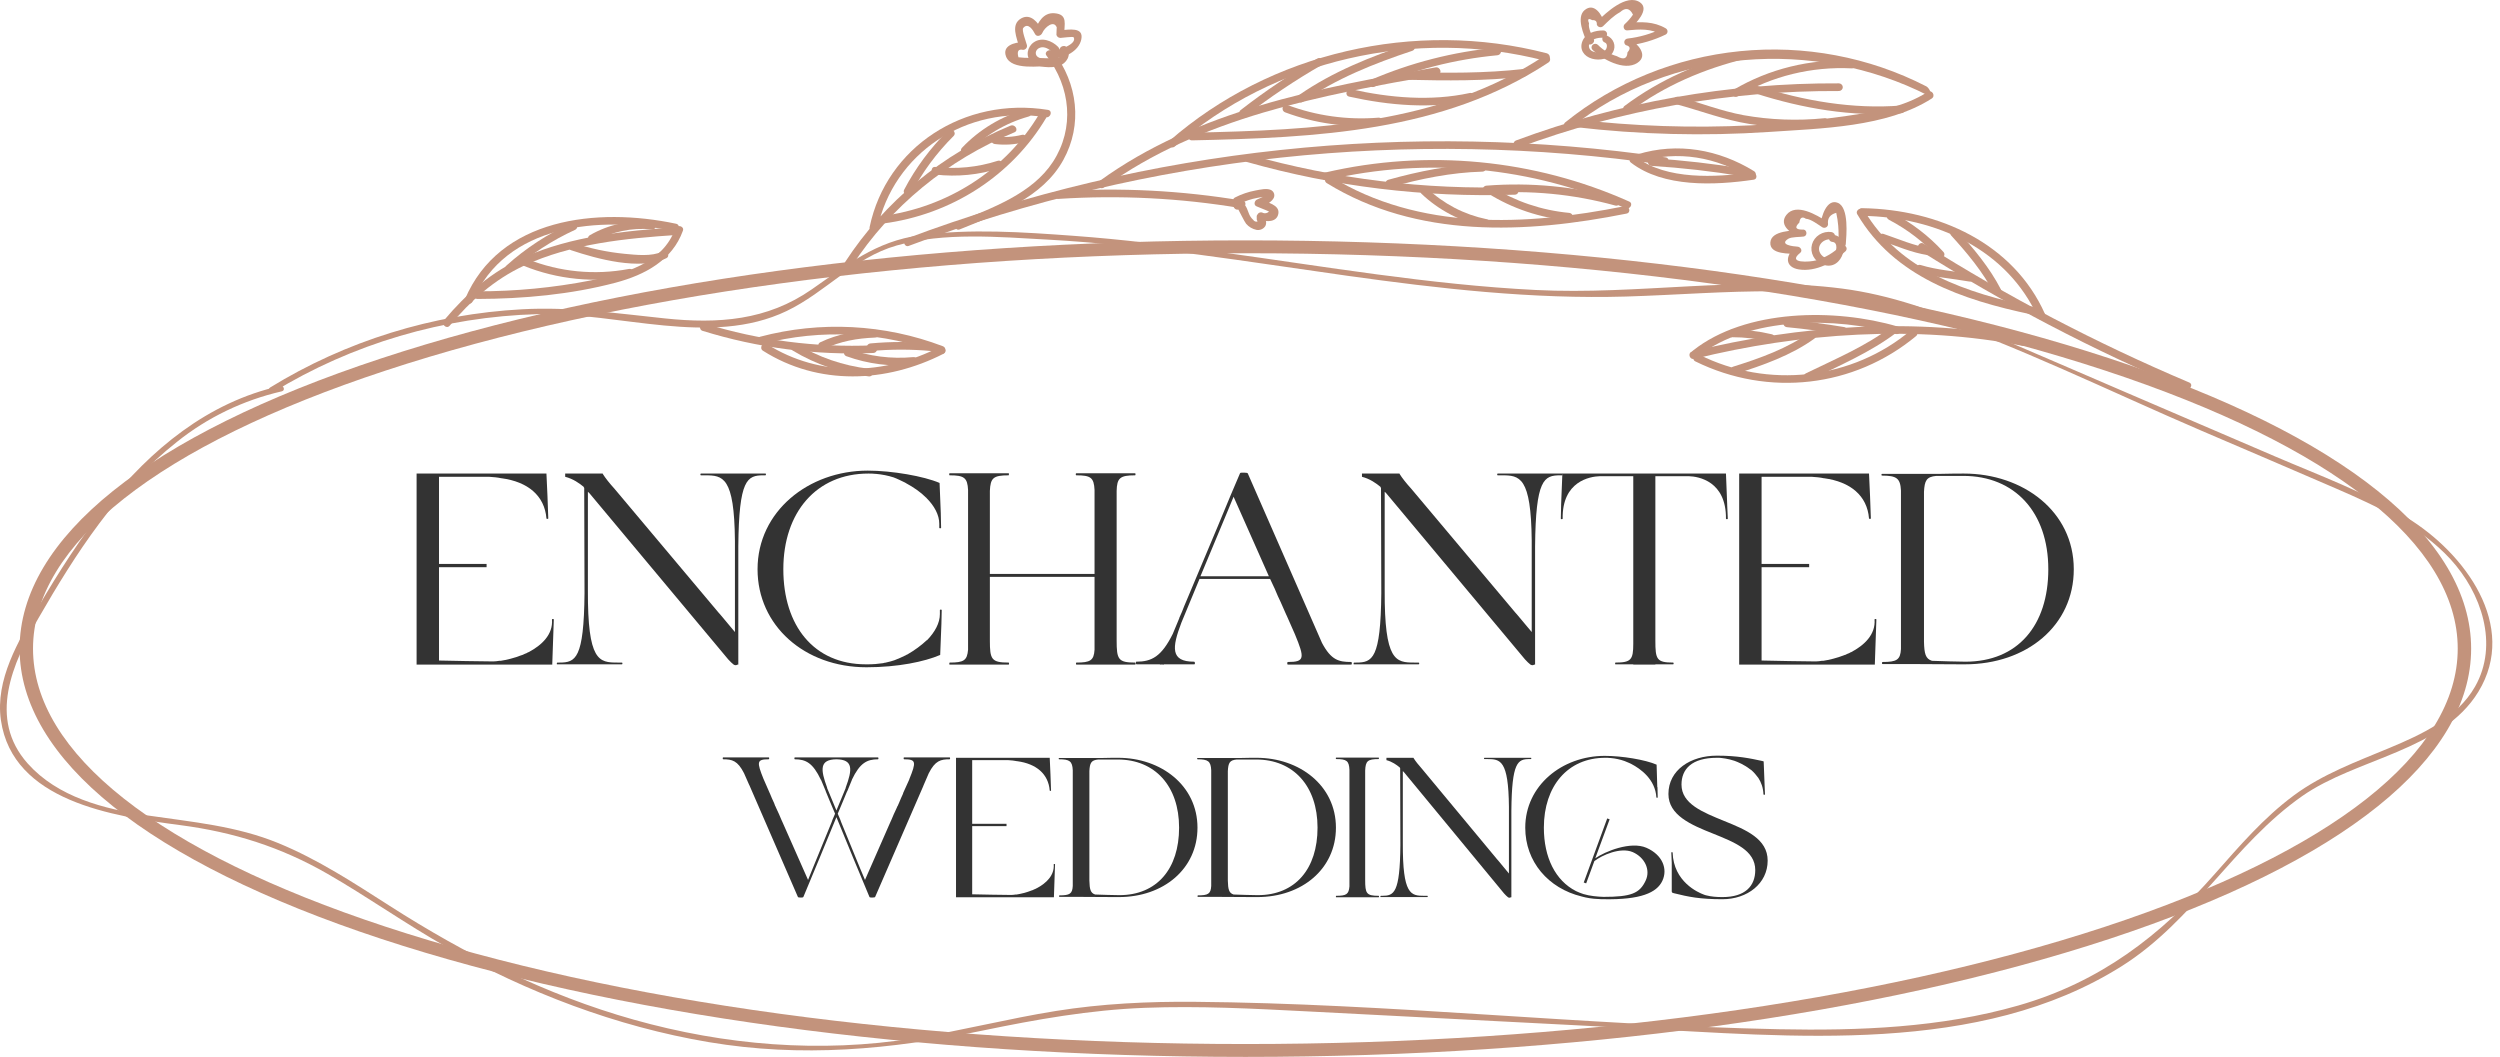 <svg width="246" height="104" viewBox="0 0 246 104" fill="none" xmlns="http://www.w3.org/2000/svg">
<path d="M122.546 104C90.433 104 60.234 99.869 37.509 92.383C14.566 84.822 1.929 74.679 1.929 63.826C1.929 52.973 14.566 42.83 37.509 35.266C60.234 27.776 90.433 23.652 122.546 23.652C154.658 23.652 184.857 27.783 207.58 35.266C230.525 42.83 243.16 52.973 243.16 63.826C243.16 74.679 230.525 84.822 207.58 92.383C184.857 99.876 154.656 104 122.546 104ZM122.546 24.919C90.576 24.919 60.528 29.02 37.939 36.466C15.57 43.839 3.249 53.555 3.249 63.826C3.249 74.097 15.57 83.813 37.939 91.186C60.528 98.632 90.576 102.732 122.546 102.732C154.516 102.732 184.563 98.632 207.152 91.186C229.519 83.813 241.84 74.094 241.84 63.826C241.84 53.557 229.519 43.839 207.152 36.466C184.563 29.02 154.516 24.919 122.546 24.919Z" fill="#C3937C"/>
<path d="M27.573 37.977C20.4 39.589 14.843 44.259 10.449 49.755C7.937 52.899 5.779 56.292 3.756 59.743C1.804 63.074 -0.483 66.887 0.09 70.866C1.24 78.838 11.099 80.321 17.755 81.195C23.009 81.885 27.623 83.348 32.193 85.965C36.186 88.255 39.925 90.925 43.939 93.184C51.897 97.662 60.633 101.011 69.739 102.546C78.885 104.087 87.647 103.285 96.657 101.415C101.963 100.313 107.231 99.376 112.671 99.169C117.971 98.967 123.277 99.245 128.57 99.517C139.201 100.062 149.831 100.611 160.461 101.163C176.333 101.98 194.752 103.9 208.771 95.075C215.856 90.612 219.763 83.078 226.537 78.334C231.879 74.592 240.309 73.91 243.874 68.066C247.833 61.567 242.533 54.418 236.853 50.942C232.794 48.459 228.201 46.772 223.823 44.893L209.215 38.621C204.437 36.569 199.671 34.49 194.872 32.472C190.49 30.635 186.017 29.009 181.254 28.394C171.289 27.105 161.136 29.046 151.116 28.535C140.671 28.009 130.359 26.224 120.02 24.8C115.237 24.148 110.438 23.554 105.616 23.202C100.67 22.841 95.468 22.482 90.535 23.148C86.186 23.735 83.305 26.089 79.874 28.476C75.476 31.538 70.675 31.883 65.423 31.331C60.716 30.837 56.123 30.174 51.381 30.433C42.558 30.906 34.012 33.559 26.572 38.136C26.268 38.321 26.549 38.788 26.855 38.601C34.66 33.824 43.668 31.167 52.921 30.911C60.848 30.714 69.936 34.186 77.408 30.603C81.258 28.759 84.021 25.356 88.234 24.156C92.868 22.834 98.326 23.317 103.093 23.578C112.97 24.122 122.729 25.752 132.506 27.126C141.615 28.402 150.801 29.455 160.026 29.179C169.885 28.881 179.533 27.57 189.068 30.803C198.482 33.996 207.542 38.484 216.653 42.395C221.056 44.287 225.465 46.161 229.861 48.068C233.909 49.824 238.108 51.764 241.106 55.003C244.177 58.328 245.898 63.422 243.548 67.557C241.788 70.651 238.316 72.266 235.091 73.61C231.866 74.953 228.548 76.171 225.717 78.267C222.745 80.465 220.347 83.267 217.937 85.994C212.567 92.081 206.674 96.627 198.6 98.943C190.981 101.128 182.912 101.437 175.012 101.276C155.843 100.88 136.712 98.739 117.538 98.578C112.981 98.538 108.425 98.758 103.924 99.476C99.232 100.224 94.639 101.415 89.941 102.167C80.71 103.643 71.313 102.854 62.354 100.332C53.718 97.901 45.803 93.912 38.347 89.138C34.825 86.885 31.301 84.572 27.394 82.965C23.252 81.263 18.919 80.887 14.516 80.239C10.213 79.604 5.684 78.443 2.726 75.129C-1.21 70.707 1.229 65.27 3.772 60.849C7.407 54.531 11.536 48.111 17.413 43.48C20.407 41.08 23.94 39.377 27.734 38.506C28.085 38.428 27.935 37.908 27.584 37.986L27.573 37.977Z" fill="#C3937C"/>
<path d="M89.427 24.193C113.022 15.323 138.634 12.571 163.688 16.214C164.182 16.286 164.395 15.562 163.897 15.486C138.709 11.808 112.958 14.561 89.23 23.467C88.764 23.643 88.968 24.372 89.439 24.193H89.427Z" fill="#C3937C"/>
<path d="M108.622 18.447C118.134 11.564 130.004 9.368 141.461 7.359C141.96 7.272 141.749 6.546 141.253 6.633C129.723 8.65 117.787 10.874 108.216 17.797C107.818 18.086 108.216 18.741 108.613 18.449L108.622 18.447Z" fill="#C3937C"/>
<path d="M115.608 14.401C125.347 5.896 139.282 2.676 151.997 5.97C152.097 5.996 152.205 5.983 152.295 5.934C152.386 5.885 152.452 5.803 152.48 5.706C152.507 5.61 152.494 5.507 152.442 5.42C152.391 5.334 152.306 5.27 152.205 5.243C139.215 1.876 125.007 5.18 115.063 13.868C114.689 14.194 115.244 14.738 115.617 14.401H115.608Z" fill="#C3937C"/>
<path d="M117.296 13.812C129.465 13.549 141.982 12.999 152.36 6.152C152.772 5.878 152.38 5.224 151.963 5.5C141.699 12.279 129.338 12.796 117.296 13.057C116.791 13.057 116.791 13.823 117.296 13.812Z" fill="#C3937C"/>
<path d="M122.645 11.357C124.98 9.549 127.442 7.898 130.015 6.417C130.45 6.17 130.053 5.517 129.619 5.765C126.99 7.281 124.474 8.97 122.09 10.822C121.696 11.127 122.256 11.657 122.645 11.355V11.357Z" fill="#C3937C"/>
<path d="M128.214 10.005C131.469 7.741 135.179 6.259 138.956 5.004C139.432 4.848 139.226 4.119 138.748 4.278C134.898 5.556 131.125 7.059 127.818 9.357C127.413 9.639 127.802 10.294 128.214 10.009V10.005Z" fill="#C3937C"/>
<path d="M135.249 8.531C139.075 6.875 143.157 5.831 147.334 5.439C147.832 5.391 147.837 4.637 147.334 4.685C143.02 5.091 138.804 6.169 134.853 7.878C134.4 8.076 134.789 8.726 135.249 8.531Z" fill="#C3937C"/>
<path d="M126.464 11.057C129.378 12.143 132.512 12.579 135.627 12.331C136.128 12.292 136.132 11.538 135.627 11.579C132.583 11.824 129.52 11.397 126.674 10.331C126.206 10.15 125.995 10.879 126.464 11.057Z" fill="#C3937C"/>
<path d="M132.764 9.509C136.68 10.379 140.866 10.742 144.818 9.883C145.309 9.776 145.101 9.048 144.607 9.155C140.802 9.983 136.741 9.629 132.975 8.783C132.484 8.672 132.273 9.398 132.764 9.509Z" fill="#C3937C"/>
<path d="M138.492 7.852C142.301 7.942 146.163 7.981 149.95 7.539C150.446 7.481 150.453 6.726 149.95 6.785C146.163 7.22 142.301 7.189 138.492 7.1C137.987 7.087 137.987 7.841 138.492 7.852Z" fill="#C3937C"/>
<path d="M149.397 14.54C159.463 10.796 170.172 8.902 180.966 8.957C181.065 8.95 181.158 8.907 181.225 8.837C181.293 8.767 181.331 8.675 181.331 8.58C181.331 8.484 181.293 8.392 181.225 8.322C181.158 8.252 181.065 8.21 180.966 8.202C170.103 8.146 159.325 10.049 149.193 13.814C148.727 13.988 148.931 14.716 149.402 14.54H149.397Z" fill="#C3937C"/>
<path d="M154.584 12.57C164.322 4.756 178.536 3.691 189.747 9.407C190.2 9.624 189.973 8.711 189.521 8.483C183.911 5.604 177.533 4.404 171.206 5.037C164.88 5.67 158.896 8.108 154.026 12.035C153.637 12.348 154.196 12.879 154.581 12.57H154.584Z" fill="#C3937C"/>
<path d="M154.987 12.503C161.305 13.246 167.683 13.408 174.034 12.986C179.17 12.636 185.668 12.527 190.078 9.698C190.497 9.431 190.105 8.779 189.681 9.046C187.287 10.581 184.472 11.003 181.689 11.411C178.577 11.865 175.449 12.172 172.303 12.333C166.524 12.62 160.73 12.423 154.987 11.746C154.486 11.688 154.488 12.442 154.987 12.501V12.503Z" fill="#C3937C"/>
<path d="M160.415 10.953C163.781 8.435 167.681 6.767 171.805 5.765C172.294 5.646 172.086 4.917 171.597 5.037C167.334 6.076 163.335 7.82 159.861 10.42C159.462 10.718 160.021 11.248 160.415 10.953Z" fill="#C3937C"/>
<path d="M171.003 9.47C174.361 7.487 178.267 6.531 182.203 6.728C182.708 6.752 182.706 5.998 182.203 5.976C178.127 5.78 174.085 6.772 170.607 8.82C170.174 9.072 170.569 9.724 171.003 9.472V9.47Z" fill="#C3937C"/>
<path d="M164.938 10.253C167.357 10.905 169.66 11.803 172.156 12.198C174.59 12.569 177.064 12.633 179.515 12.388C180.013 12.342 180.017 11.588 179.515 11.633C176.865 11.901 174.189 11.8 171.57 11.335C169.361 10.927 167.3 10.109 165.147 9.524C165.048 9.504 164.946 9.521 164.86 9.571C164.774 9.621 164.711 9.701 164.685 9.794C164.658 9.887 164.669 9.986 164.717 10.072C164.764 10.157 164.843 10.222 164.938 10.253Z" fill="#C3937C"/>
<path d="M172.765 9.2C177.347 10.668 182.253 11.522 187.09 11.137C187.591 11.096 187.595 10.342 187.09 10.383C182.314 10.764 177.499 9.922 172.974 8.474C172.494 8.32 172.294 9.048 172.765 9.2Z" fill="#C3937C"/>
<path d="M102.978 5.476C105.347 8.568 105.77 12.605 103.609 15.929C101.571 19.054 97.615 20.476 94.233 21.845C93.78 22.03 93.975 22.761 94.442 22.571C98.258 21.028 102.595 19.449 104.633 15.738C106.545 12.27 106.049 8.215 103.657 5.096C103.36 4.711 102.679 5.085 102.978 5.476Z" fill="#C3937C"/>
<path d="M103.444 5.741C102.747 5.728 102.045 5.724 101.347 5.698C100.969 5.7 100.59 5.68 100.215 5.637C100.053 5.043 100.204 4.799 100.668 4.906C100.728 4.906 100.787 4.892 100.84 4.866C100.894 4.84 100.941 4.803 100.977 4.757C101.014 4.711 101.039 4.658 101.051 4.601C101.063 4.544 101.061 4.486 101.046 4.43C100.973 4.135 100.516 2.967 100.683 2.758C101.166 2.16 101.669 2.993 101.841 3.337C102.013 3.68 102.445 3.517 102.559 3.247C102.785 2.7 103.716 1.908 103.995 2.73C103.961 2.634 103.963 3.6 103.947 3.356C103.949 3.456 103.991 3.551 104.064 3.621C104.138 3.691 104.237 3.731 104.341 3.732C104.472 3.732 105.593 3.574 105.646 3.665C106.046 4.387 103.961 5.004 103.594 5.019C103.091 5.041 103.086 5.796 103.594 5.774C104.726 5.726 106.16 5.061 106.402 3.865C106.653 2.619 105.181 2.924 104.341 2.978L104.733 3.356C104.683 2.469 105.156 1.399 103.743 1.302C102.649 1.221 102.142 2.221 101.8 3.041L102.518 2.95C102.162 2.239 101.431 1.286 100.495 1.804C99.404 2.408 100.076 3.761 100.289 4.63L100.668 4.152C99.827 4.152 98.582 4.495 98.998 5.569C99.535 6.959 102.371 6.474 103.451 6.496C103.958 6.507 103.958 5.752 103.451 5.741H103.444Z" fill="#C3937C"/>
<path d="M104.124 4.617C103.523 4.006 102.511 3.619 101.725 4.163C101.091 4.598 100.878 5.543 101.478 6.096C102.078 6.648 103.442 6.722 104.196 6.489C104.95 6.257 105.453 5.402 105.002 4.702C104.737 4.289 104.058 4.667 104.323 5.082C104.905 5.985 102.708 5.846 102.285 5.693C101.761 5.502 101.818 4.876 102.332 4.693C102.785 4.53 103.27 4.852 103.564 5.15C103.913 5.504 104.47 4.969 104.119 4.617H104.124Z" fill="#C3937C"/>
<path d="M122.713 15.944C131.258 18.361 140.15 19.446 149.053 19.158C149.556 19.143 149.558 18.388 149.053 18.404C140.221 18.693 131.398 17.619 122.922 15.223C122.435 15.086 122.226 15.812 122.711 15.949L122.713 15.944Z" fill="#C3937C"/>
<path d="M130.622 17.701C140.433 15.418 150.76 16.399 159.915 20.484C160.368 20.686 160.769 20.036 160.311 19.832C150.971 15.655 140.43 14.646 130.416 16.973C129.924 17.088 130.133 17.814 130.624 17.701H130.622Z" fill="#C3937C"/>
<path d="M130.561 18.023C139.423 23.482 150.131 23.004 160.046 21.019C160.54 20.921 160.332 20.195 159.838 20.293C150.124 22.237 139.643 22.724 130.957 17.373C130.531 17.11 130.137 17.762 130.561 18.025V18.023Z" fill="#C3937C"/>
<path d="M136.827 18.412C139.754 17.597 142.804 16.969 145.859 16.89C146.362 16.877 146.365 16.125 145.859 16.138C142.736 16.218 139.609 16.855 136.619 17.686C136.134 17.821 136.34 18.556 136.827 18.414V18.412Z" fill="#C3937C"/>
<path d="M146.274 19.021C150.534 18.686 154.823 19.093 158.932 20.223C159.419 20.356 159.627 19.63 159.143 19.497C154.965 18.346 150.606 17.93 146.274 18.267C145.773 18.306 145.769 19.06 146.274 19.021Z" fill="#C3937C"/>
<path d="M139.842 19.038C141.555 20.677 143.722 21.809 146.086 22.3C146.58 22.402 146.79 21.676 146.294 21.571C144.065 21.112 142.02 20.046 140.406 18.499C140.332 18.428 140.232 18.389 140.128 18.389C140.024 18.389 139.924 18.428 139.851 18.499C139.777 18.57 139.736 18.666 139.736 18.765C139.736 18.865 139.777 18.961 139.851 19.032L139.842 19.038Z" fill="#C3937C"/>
<path d="M146.426 19.034C148.822 20.527 151.558 21.443 154.402 21.702C154.903 21.75 154.901 20.995 154.402 20.947C151.695 20.693 149.093 19.812 146.818 18.382C146.392 18.119 145.998 18.771 146.421 19.034H146.426Z" fill="#C3937C"/>
<path d="M83.844 26.152C87.653 20.316 93.227 15.735 99.82 13.02C100.273 12.829 99.884 12.179 99.424 12.368C92.713 15.147 87.042 19.822 83.167 25.772C82.898 26.185 83.577 26.563 83.847 26.152H83.844Z" fill="#C3937C"/>
<path d="M86.329 22.523C87.894 15.094 95.08 10.281 102.903 11.537C103.397 11.618 103.609 10.885 103.111 10.811C94.89 9.489 87.228 14.457 85.573 22.334C85.473 22.808 86.229 23.011 86.329 22.534V22.523Z" fill="#C3937C"/>
<path d="M86.911 21.993C90.233 21.558 93.406 20.394 96.185 18.593C98.964 16.792 101.274 14.402 102.937 11.607C103.188 11.185 102.509 10.805 102.257 11.225C100.646 13.935 98.404 16.251 95.707 17.993C93.01 19.735 89.93 20.855 86.707 21.267C86.209 21.332 86.42 22.058 86.916 21.993H86.911Z" fill="#C3937C"/>
<path d="M89.663 19.036C90.747 16.961 92.153 15.055 93.832 13.383C94.183 13.036 93.629 12.501 93.278 12.851C91.544 14.566 90.093 16.524 88.974 18.658C88.748 19.093 89.427 19.473 89.654 19.038L89.663 19.036Z" fill="#C3937C"/>
<path d="M95.225 15.073C96.836 13.362 98.909 12.114 101.216 11.468C101.698 11.331 101.492 10.598 101.005 10.74C98.566 11.421 96.372 12.736 94.663 14.54C94.324 14.897 94.89 15.431 95.221 15.073H95.225Z" fill="#C3937C"/>
<path d="M92.048 17.18C94.178 17.425 96.339 17.212 98.373 16.555C98.849 16.403 98.645 15.675 98.163 15.827C96.196 16.461 94.107 16.665 92.048 16.425C91.547 16.369 91.552 17.123 92.048 17.18Z" fill="#C3937C"/>
<path d="M97.902 14.175C98.857 14.292 99.827 14.232 100.758 13.999C101.247 13.877 101.039 13.151 100.547 13.27C99.684 13.484 98.786 13.535 97.902 13.42C97.402 13.36 97.406 14.114 97.902 14.175Z" fill="#C3937C"/>
<path d="M161.333 15.918C165.099 14.758 168.895 15.458 172.19 17.488C172.618 17.751 173.012 17.099 172.587 16.836C169.133 14.71 165.07 13.977 161.124 15.19C160.644 15.338 160.85 16.06 161.333 15.918Z" fill="#C3937C"/>
<path d="M160.486 16.005C163.677 18.467 168.734 18.247 172.55 17.684C173.049 17.61 172.836 16.884 172.342 16.958C168.861 17.471 163.946 17.714 161.041 15.473C160.651 15.173 160.092 15.703 160.486 16.005Z" fill="#C3937C"/>
<path d="M162.524 16.325C165.501 16.512 168.465 16.851 171.404 17.338C171.898 17.419 172.111 16.686 171.613 16.61C168.604 16.111 165.57 15.764 162.524 15.571C162.019 15.54 162.021 16.295 162.524 16.325Z" fill="#C3937C"/>
<path d="M104.171 19.571C110.151 19.184 116.158 19.487 122.063 20.476C122.557 20.558 122.77 19.823 122.272 19.747C116.302 18.743 110.228 18.431 104.18 18.819C103.677 18.849 103.675 19.604 104.18 19.571H104.171Z" fill="#C3937C"/>
<path d="M121.936 20.073C122.505 19.784 123.116 19.579 123.748 19.465C123.846 19.449 124.634 19.28 124.718 19.378C124.523 19.149 123.941 19.556 123.737 19.614C123.447 19.701 123.313 20.167 123.642 20.304L124.507 20.658L124.869 20.808C124.787 20.9 124.673 20.96 124.549 20.978C124.424 20.997 124.297 20.972 124.19 20.908C124.123 20.89 124.052 20.889 123.985 20.907C123.918 20.924 123.858 20.958 123.809 21.006C123.583 21.258 123.683 21.323 123.664 21.615L123.744 21.797C123.664 21.821 123.578 21.818 123.501 21.788C123.423 21.758 123.359 21.704 123.318 21.634C123.117 21.456 122.967 21.231 122.881 20.982C122.654 20.371 122.464 19.754 121.646 19.895C121.15 19.986 121.359 20.715 121.855 20.623C121.866 20.623 122.489 21.882 122.62 22.021C122.884 22.328 123.248 22.541 123.653 22.624C123.818 22.65 123.988 22.628 124.14 22.561C124.292 22.494 124.42 22.385 124.507 22.247C124.579 22.107 124.604 21.948 124.579 21.793C124.56 21.712 124.532 21.633 124.496 21.558C124.45 21.371 124.407 21.363 124.364 21.534L123.981 21.63C124.645 21.847 125.653 21.882 125.793 21.012C125.934 20.143 124.647 19.901 124.045 19.651C124.015 19.882 123.984 20.11 123.952 20.341C124.416 20.204 125.023 19.98 125.288 19.556C125.338 19.485 125.371 19.405 125.386 19.32C125.401 19.236 125.396 19.15 125.373 19.067C125.35 18.985 125.308 18.908 125.252 18.842C125.195 18.777 125.124 18.723 125.044 18.686C124.618 18.503 123.991 18.664 123.547 18.743C122.845 18.873 122.168 19.104 121.538 19.425C121.085 19.643 121.486 20.295 121.934 20.078L121.936 20.073Z" fill="#C3937C"/>
<path d="M44.249 32.048C46.287 29.611 48.613 27.515 51.573 26.137C56.209 23.982 61.561 23.45 66.627 23.119C67.13 23.087 67.135 22.332 66.627 22.365C61.547 22.695 56.255 23.235 51.575 25.306C48.382 26.715 45.88 28.909 43.694 31.516C43.379 31.89 43.932 32.427 44.249 32.048Z" fill="#C3937C"/>
<path d="M46.509 29.646C49.716 22.05 59.015 21.193 66.308 22.741C66.802 22.845 67.013 22.119 66.519 22.015C58.744 20.365 49.132 21.441 45.753 29.444C45.562 29.894 46.323 30.096 46.509 29.646Z" fill="#C3937C"/>
<path d="M46.967 29.418C51.496 29.405 56.157 28.983 60.556 27.822C63.486 27.044 66.163 25.589 67.198 22.702C67.364 22.243 66.605 22.05 66.442 22.502C65.207 25.939 61.459 26.93 58.114 27.598C54.448 28.313 50.716 28.671 46.976 28.666C46.872 28.666 46.772 28.705 46.699 28.776C46.625 28.846 46.584 28.942 46.584 29.042C46.584 29.141 46.625 29.237 46.699 29.308C46.772 29.378 46.872 29.418 46.976 29.418H46.967Z" fill="#C3937C"/>
<path d="M50.414 26.641C52.247 25.007 54.329 23.649 56.587 22.615C57.04 22.397 56.646 21.756 56.191 21.963C53.869 23.029 51.731 24.43 49.85 26.117C49.48 26.45 50.035 26.987 50.404 26.65L50.414 26.641Z" fill="#C3937C"/>
<path d="M58.449 23.789C60.164 22.801 62.166 22.374 64.154 22.571C64.657 22.617 64.653 21.863 64.154 21.817C62.026 21.618 59.887 22.081 58.053 23.137C57.618 23.384 58.012 24.037 58.449 23.789Z" fill="#C3937C"/>
<path d="M51.512 26.148C54.845 27.504 58.526 27.869 62.077 27.194C62.573 27.098 62.365 26.372 61.869 26.468C58.521 27.1 55.052 26.762 51.904 25.498C51.451 25.306 51.043 25.956 51.508 26.15L51.512 26.148Z" fill="#C3937C"/>
<path d="M56.216 24.628C58.73 25.465 62.974 26.652 65.558 25.411C66.011 25.193 65.613 24.541 65.162 24.759C64.114 25.263 62.578 25.08 61.459 24.976C59.744 24.808 58.055 24.448 56.427 23.904C55.947 23.745 55.747 24.474 56.216 24.63V24.628Z" fill="#C3937C"/>
<path d="M69.146 32.559C74.559 34.237 80.241 34.973 85.924 34.734C86.429 34.714 86.431 33.96 85.924 33.981C80.312 34.218 74.701 33.492 69.354 31.838C68.872 31.688 68.675 32.416 69.146 32.564V32.559Z" fill="#C3937C"/>
<path d="M74.996 33.853C80.8 32.321 86.966 32.65 92.557 34.79C93.028 34.968 93.237 34.24 92.766 34.064C87.038 31.885 80.726 31.559 74.787 33.136C74.687 33.162 74.602 33.226 74.551 33.313C74.499 33.4 74.486 33.502 74.513 33.599C74.541 33.695 74.608 33.777 74.698 33.826C74.788 33.876 74.896 33.888 74.996 33.862V33.853Z" fill="#C3937C"/>
<path d="M75.08 34.516C80.536 37.973 87.212 37.682 92.838 34.812C93.291 34.584 92.888 33.942 92.442 34.16C87.056 36.908 80.699 37.173 75.476 33.866C75.053 33.599 74.661 34.251 75.08 34.518V34.516Z" fill="#C3937C"/>
<path d="M81.115 34.325C82.701 33.577 84.332 33.288 86.098 33.218C86.601 33.199 86.603 32.444 86.098 32.464C84.202 32.538 82.436 32.868 80.724 33.675C80.271 33.892 80.667 34.544 81.12 34.327L81.115 34.325Z" fill="#C3937C"/>
<path d="M85.659 34.547C87.665 34.358 89.686 34.358 91.692 34.547C92.195 34.592 92.19 33.838 91.692 33.792C89.686 33.606 87.665 33.606 85.659 33.792C85.16 33.838 85.156 34.592 85.659 34.547Z" fill="#C3937C"/>
<path d="M77.988 34.486C80.256 35.862 82.817 36.733 85.482 37.036C85.98 37.099 85.976 36.345 85.482 36.282C82.956 35.984 80.532 35.147 78.386 33.834C77.958 33.573 77.564 34.225 77.988 34.486Z" fill="#C3937C"/>
<path d="M83.312 35.06C85.398 35.814 87.637 36.099 89.855 35.892C90.356 35.849 90.36 35.094 89.855 35.14C87.705 35.34 85.536 35.064 83.514 34.334C83.038 34.164 82.834 34.892 83.303 35.06H83.312Z" fill="#C3937C"/>
<path d="M199.268 33.309C188.649 31.19 176.989 31.985 166.519 34.586C166.03 34.708 166.238 35.434 166.728 35.312C177.048 32.749 188.585 31.946 199.06 34.038C199.551 34.136 199.762 33.41 199.268 33.309Z" fill="#C3937C"/>
<path d="M186.735 32.131C180.57 30.316 171.787 30.392 166.598 34.488C166.207 34.794 166.766 35.325 167.153 35.021C172.077 31.146 180.692 31.14 186.526 32.857C187.011 33.001 187.217 32.272 186.735 32.131Z" fill="#C3937C"/>
<path d="M187.985 32.538C185.174 34.891 181.689 36.376 177.986 36.8C174.282 37.223 170.532 36.565 167.223 34.912C166.77 34.694 166.376 35.347 166.827 35.564C174.025 39.097 182.42 38.138 188.54 33.073C188.923 32.755 188.365 32.225 187.985 32.54V32.538Z" fill="#C3937C"/>
<path d="M170.757 36.801C173.431 35.964 176.267 34.96 178.532 33.323C178.93 33.033 178.532 32.379 178.135 32.67C175.916 34.279 173.166 35.26 170.548 36.077C170.07 36.227 170.274 36.947 170.757 36.806V36.801Z" fill="#C3937C"/>
<path d="M178.104 37.38C180.987 35.979 184.108 34.64 186.649 32.699C187.043 32.396 186.483 31.866 186.092 32.164C183.614 34.06 180.52 35.362 177.712 36.73C177.259 36.947 177.657 37.599 178.108 37.382L178.104 37.38Z" fill="#C3937C"/>
<path d="M170.428 33.181C171.673 33.181 172.914 33.327 174.122 33.616C174.616 33.723 174.826 32.996 174.333 32.89C173.055 32.585 171.744 32.432 170.428 32.433C169.923 32.449 169.921 33.203 170.428 33.188V33.181Z" fill="#C3937C"/>
<path d="M175.846 32.196C177.648 32.37 179.442 32.606 181.227 32.905C181.721 32.988 181.933 32.253 181.435 32.179C179.581 31.869 177.718 31.623 175.846 31.442C175.343 31.394 175.347 32.146 175.846 32.196Z" fill="#C3937C"/>
<path d="M188.898 24.633C197.195 29.872 205.933 34.44 215.02 38.288C215.473 38.484 215.878 37.834 215.416 37.636C206.329 33.788 197.592 29.22 189.294 23.98C188.871 23.713 188.476 24.365 188.898 24.633Z" fill="#C3937C"/>
<path d="M200.093 30.211C193.504 28.826 186.957 26.676 183.439 20.712C183.19 20.288 182.511 20.669 182.76 21.093C186.384 27.231 193.079 29.509 199.882 30.938C200.376 31.042 200.584 30.316 200.09 30.211H200.093Z" fill="#C3937C"/>
<path d="M183.254 21.239C190.546 21.354 197.554 24.585 200.537 31.255C200.736 31.69 201.411 31.316 201.216 30.875C198.129 23.971 190.798 20.604 183.256 20.484C182.749 20.484 182.749 21.23 183.256 21.239H183.254Z" fill="#C3937C"/>
<path d="M185.863 21.623C187.683 22.571 189.313 23.823 190.676 25.32C191.009 25.687 191.563 25.152 191.23 24.787C189.823 23.239 188.139 21.944 186.259 20.962C185.806 20.73 185.419 21.382 185.863 21.615V21.623Z" fill="#C3937C"/>
<path d="M191.998 23.178C193.584 24.917 195.126 26.763 196.204 28.848C196.43 29.283 197.11 28.902 196.883 28.468C195.778 26.328 194.193 24.43 192.555 22.643C192.22 22.28 191.668 22.815 192.001 23.178H191.998Z" fill="#C3937C"/>
<path d="M185.149 23.702C186.671 24.215 188.094 24.861 189.704 25.106C190.168 25.178 190.37 24.495 189.901 24.424C188.293 24.178 186.868 23.532 185.347 23.019C184.894 22.867 184.703 23.552 185.149 23.702Z" fill="#C3937C"/>
<path d="M188.794 26.809C190.415 27.305 192.096 27.404 193.758 27.7C194.252 27.789 194.465 27.063 193.966 26.974C192.306 26.676 190.623 26.578 189.004 26.081C188.522 25.933 188.325 26.661 188.794 26.809Z" fill="#C3937C"/>
<path d="M181.625 24.045C181.684 23.193 181.961 20.439 180.853 19.965C179.746 19.491 179.193 21.38 179.152 22.069L179.707 21.763C178.801 21.18 176.736 19.917 175.778 21.149C174.962 22.193 176.36 23.128 177.295 23.28V22.595C176.466 22.715 174.285 22.645 174.201 23.861C174.118 25.076 176.142 24.948 176.878 24.98C176.792 24.78 176.706 24.578 176.618 24.376C175.676 25.126 175.61 26.285 177.003 26.511C178.677 26.78 180.488 25.793 181.619 24.704C181.68 24.637 181.713 24.549 181.71 24.459C181.706 24.369 181.668 24.284 181.602 24.22C181.536 24.157 181.447 24.12 181.353 24.117C181.259 24.114 181.168 24.145 181.098 24.204C180.435 24.868 179.606 25.357 178.69 25.624C178.101 25.789 175.794 25.95 177.141 24.878C177.406 24.661 177.171 24.289 176.878 24.271C176.425 24.248 175.03 24.076 175.972 23.493C176.294 23.297 177.105 23.334 177.481 23.276C177.857 23.217 177.83 22.647 177.481 22.591C176.693 22.619 176.55 22.389 177.053 21.904C177.121 21.41 177.338 21.284 177.7 21.528C178.194 21.547 178.93 22.121 179.322 22.369C179.378 22.4 179.442 22.416 179.506 22.415C179.571 22.415 179.634 22.399 179.69 22.369C179.747 22.338 179.793 22.294 179.827 22.241C179.86 22.187 179.878 22.127 179.879 22.065C179.802 21.485 180.071 21.11 180.686 20.941C180.78 21.359 180.845 21.782 180.88 22.208C180.929 22.818 180.929 23.431 180.88 24.041C180.849 24.495 181.587 24.493 181.619 24.041L181.625 24.045Z" fill="#C3937C"/>
<path d="M180.221 22.832C179.801 22.774 179.372 22.866 179.018 23.091C178.664 23.316 178.408 23.658 178.299 24.053C178.191 24.447 178.238 24.866 178.431 25.23C178.623 25.593 178.949 25.876 179.345 26.024C181.383 26.831 182.318 23.271 180.31 23.095C179.836 23.054 179.838 23.763 180.31 23.804C180.91 23.856 180.692 24.785 180.491 25.109C180.174 25.6 179.558 25.483 179.22 25.076C178.602 24.328 179.329 23.448 180.221 23.554C180.692 23.608 180.688 22.902 180.221 22.845V22.832Z" fill="#C3937C"/>
<path d="M156.812 3.856C156.62 3.439 156.262 2.756 156.359 2.287C156.187 1.873 156.291 1.771 156.674 1.984C156.999 1.96 157.15 2.105 157.127 2.419C157.145 2.478 157.178 2.532 157.224 2.575C157.27 2.618 157.327 2.649 157.389 2.665C157.451 2.681 157.516 2.681 157.578 2.665C157.64 2.649 157.697 2.619 157.743 2.576C158.253 2.076 158.773 1.547 159.412 1.199C159.948 0.714 160.372 0.794 160.685 1.441C160.453 1.787 160.176 2.104 159.863 2.384C159.657 2.587 159.79 3.021 160.123 2.989C161.319 2.874 162.452 2.789 163.534 3.424V2.813C162.482 3.326 161.345 3.657 160.173 3.791C160.096 3.797 160.023 3.825 159.963 3.872C159.904 3.919 159.861 3.983 159.84 4.054C159.82 4.126 159.823 4.201 159.85 4.271C159.876 4.341 159.924 4.401 159.987 4.443C160.419 4.548 160.471 4.785 160.144 5.154C160.11 5.785 159.763 5.911 159.1 5.53C158.386 5.32 157.742 4.934 157.231 4.411C157.162 4.345 157.068 4.309 156.971 4.309C156.874 4.31 156.781 4.347 156.712 4.413C156.643 4.478 156.604 4.568 156.604 4.661C156.603 4.754 156.64 4.844 156.708 4.911C157.614 5.78 159.797 7.05 161.118 6.189C162.25 5.443 161.118 4.267 160.359 3.832L160.173 4.485C161.474 4.333 162.737 3.965 163.906 3.397C163.96 3.366 164.006 3.321 164.037 3.267C164.069 3.214 164.085 3.154 164.085 3.092C164.085 3.031 164.069 2.97 164.037 2.917C164.006 2.863 163.96 2.818 163.906 2.787C162.721 2.097 161.469 2.134 160.123 2.26L160.384 2.867C160.918 2.345 162.384 0.934 161.385 0.238C160.062 -0.681 157.988 1.304 157.22 2.054L157.838 2.21C157.655 1.484 156.871 0.195 155.918 1.002C155.084 1.706 155.841 3.454 156.185 4.198C156.377 4.615 157.014 4.254 156.823 3.841L156.812 3.856Z" fill="#C3937C"/>
<path d="M157.763 2.995C156.946 2.995 156.033 3.252 155.711 4.05C155.39 4.848 155.845 5.548 156.658 5.776C157.387 5.983 158.35 5.824 158.721 5.124C158.8 4.98 158.847 4.822 158.859 4.66C158.871 4.498 158.848 4.335 158.79 4.183C158.733 4.03 158.643 3.89 158.526 3.772C158.41 3.655 158.268 3.562 158.112 3.5C157.659 3.328 157.478 4.015 157.915 4.182C158.219 4.3 158.142 4.75 157.967 4.93C157.675 5.228 157.093 5.209 156.728 5.061C156.638 5.027 156.558 4.972 156.494 4.902C156.431 4.831 156.386 4.747 156.364 4.657C156.341 4.566 156.342 4.472 156.366 4.382C156.39 4.291 156.437 4.208 156.502 4.139C156.783 3.767 157.331 3.704 157.77 3.704C157.868 3.704 157.962 3.667 158.031 3.6C158.1 3.534 158.139 3.444 158.139 3.35C158.139 3.256 158.1 3.166 158.031 3.099C157.962 3.033 157.868 2.995 157.77 2.995H157.763Z" fill="#C3937C"/>
<path d="M54.495 60.952C54.495 60.894 54.314 60.894 54.314 60.952C54.435 62.424 53.317 63.493 51.988 64.186C51.988 64.186 51.988 64.186 51.958 64.186C51.867 64.244 51.777 64.302 51.656 64.331C51.595 64.359 51.535 64.388 51.474 64.417C51.444 64.446 51.414 64.446 51.384 64.446C50.599 64.764 49.813 64.937 49.27 65.024C49.209 65.024 49.179 65.024 49.118 65.024C48.937 65.053 48.756 65.082 48.575 65.082C48.424 65.082 48.333 65.082 48.333 65.082C47.518 65.082 44.316 65.024 43.198 64.995V55.811H47.88V55.493H43.198V53.616C43.198 51.999 43.198 50.757 43.198 49.833V46.916H47.88C47.971 46.916 48.031 46.916 48.122 46.916C48.545 46.944 48.937 46.973 49.33 47.06H49.36C51.928 47.407 53.589 48.764 53.77 51.017C53.77 51.074 53.951 51.074 53.951 51.017C53.921 50.092 53.831 47.551 53.77 46.598C53.77 46.598 53.77 46.598 53.74 46.598H40.993V65.399H54.344V65.312C54.374 64.273 54.465 61.847 54.495 60.952Z" fill="#333333"/>
<path d="M75.338 46.598H68.965C68.904 46.598 68.904 46.771 68.965 46.771H69.357C71.139 46.771 72.257 46.887 72.317 53.212V62.193L70.868 60.461L70.686 60.258L60.447 48.071C59.994 47.58 59.541 47.002 59.329 46.656C59.329 46.627 59.299 46.598 59.299 46.598H56.067C55.916 46.598 55.765 46.598 55.614 46.598V46.916C56.399 47.118 57.004 47.551 57.426 47.898C57.456 47.955 57.456 47.984 57.487 48.013L57.517 58.381C57.456 64.85 56.641 65.197 55.04 65.197H54.859C54.768 65.197 54.768 65.399 54.829 65.37H61.202C61.262 65.37 61.262 65.197 61.202 65.197H60.779C58.937 65.197 57.819 65.082 57.849 58.063V48.389L58 48.533L71.653 64.879C71.834 65.082 72.046 65.284 72.197 65.399C72.257 65.428 72.317 65.457 72.378 65.457C72.468 65.457 72.529 65.428 72.559 65.399H72.65V53.76C72.71 47.147 73.526 46.771 75.126 46.771H75.308C75.398 46.771 75.368 46.598 75.338 46.598Z" fill="#333333"/>
<path d="M92.484 60.027V60.432C92.484 61.298 92.001 62.193 91.216 63.002H91.186C90.672 63.493 90.008 63.984 89.253 64.417H89.222C89.192 64.446 89.162 64.446 89.132 64.475C88.769 64.648 88.407 64.822 88.014 64.966C87.772 65.053 87.531 65.11 87.289 65.168C87.259 65.168 87.229 65.168 87.199 65.197C87.108 65.197 86.987 65.226 86.897 65.255C86.655 65.284 86.413 65.312 86.141 65.341C85.839 65.37 85.537 65.37 85.205 65.37C80.07 65.37 77.08 61.558 77.08 56.013C77.08 50.41 80.342 46.598 85.447 46.598C85.688 46.598 85.9 46.598 86.111 46.627C86.141 46.627 86.141 46.627 86.172 46.627C86.806 46.684 87.38 46.8 87.924 46.973C88.316 47.118 88.709 47.32 89.071 47.493C89.102 47.522 89.132 47.522 89.162 47.551C89.917 47.955 90.612 48.446 91.125 48.966C91.156 48.966 91.156 48.966 91.156 48.995C91.941 49.775 92.424 50.67 92.424 51.536V51.941C92.424 51.999 92.605 51.999 92.605 51.941L92.575 50.583V50.526L92.454 47.522C90.914 46.858 87.772 46.309 85.386 46.309C79.557 46.309 74.543 50.324 74.543 56.013C74.543 61.558 79.164 65.659 85.266 65.659C88.346 65.659 90.974 65.11 92.515 64.446L92.635 61.385L92.666 60.027C92.666 59.97 92.484 59.97 92.484 60.027Z" fill="#333333"/>
<path d="M111.69 65.197C110.029 65.197 109.878 64.879 109.878 63.031V48.302C109.908 47.031 110.21 46.771 111.69 46.771C111.75 46.771 111.75 46.569 111.69 46.569H105.921C105.83 46.569 105.83 46.771 105.921 46.771C107.34 46.771 107.642 47.002 107.703 48.215V56.475H97.403V48.302C97.463 47.031 97.735 46.771 99.246 46.771C99.276 46.771 99.306 46.569 99.246 46.569H93.446C93.386 46.569 93.386 46.771 93.446 46.771C94.866 46.771 95.198 47.002 95.258 48.215V63.926C95.168 64.995 94.835 65.197 93.446 65.197C93.416 65.197 93.386 65.399 93.446 65.399C94.322 65.399 96.044 65.399 96.497 65.399C96.95 65.399 98.37 65.399 99.246 65.399C99.306 65.399 99.306 65.197 99.246 65.197C97.554 65.197 97.403 64.879 97.403 63.031V56.764H107.703V63.926C107.642 64.995 107.28 65.197 105.921 65.197C105.86 65.197 105.86 65.399 105.921 65.399C106.797 65.399 108.488 65.399 108.941 65.399C109.394 65.399 110.844 65.399 111.69 65.399C111.781 65.399 111.75 65.197 111.69 65.197Z" fill="#333333"/>
<path d="M132.954 65.139C131.745 65.139 130.99 64.966 130.084 63.262L122.775 46.569C122.744 46.54 122.654 46.511 122.472 46.511H122.201C122.05 46.511 122.05 46.54 122.019 46.569L121.083 48.764L119.814 51.825L116.522 59.652C116.401 59.998 116.22 60.403 116.039 60.807V60.836L115.404 62.367C114.287 64.619 113.32 65.11 111.81 65.11C111.75 65.11 111.75 65.37 111.84 65.37C112.022 65.37 113.471 65.37 114.136 65.37V65.399C114.287 65.37 114.408 65.399 114.529 65.399V65.37C115.102 65.37 116.885 65.37 117.519 65.37C117.609 65.37 117.609 65.11 117.489 65.11C115.163 65.11 115.314 63.724 116.25 61.269L118.032 56.966H124.979L125.372 57.804L125.402 57.861L125.735 58.641C125.795 58.757 125.855 58.872 125.886 58.959L125.735 58.641L126.006 59.219C126.218 59.681 126.399 60.114 126.58 60.518L126.611 60.576L127.426 62.424C128.393 64.764 128.393 65.139 126.731 65.139C126.641 65.139 126.641 65.399 126.731 65.399C127.426 65.399 129.691 65.399 130.084 65.399C130.447 65.399 132.803 65.399 132.954 65.399C133.044 65.399 133.044 65.139 132.954 65.139ZM118.123 56.706L120.751 50.41L121.385 48.88L124.859 56.706H118.123Z" fill="#333333"/>
<path d="M153.741 46.598H147.368C147.308 46.598 147.308 46.771 147.368 46.771H147.761C149.543 46.771 150.66 46.887 150.721 53.212V62.193L149.271 60.461L149.09 60.258L138.85 48.071C138.397 47.58 137.944 47.002 137.733 46.656C137.733 46.627 137.702 46.598 137.702 46.598H134.47C134.319 46.598 134.168 46.598 134.017 46.598V46.916C134.803 47.118 135.407 47.551 135.83 47.898C135.86 47.955 135.86 47.984 135.89 48.013L135.92 58.381C135.86 64.85 135.044 65.197 133.444 65.197H133.262C133.172 65.197 133.172 65.399 133.232 65.37H139.605C139.666 65.37 139.666 65.197 139.605 65.197H139.182C137.34 65.197 136.222 65.082 136.253 58.063V48.389L136.404 48.533L150.056 64.879C150.238 65.082 150.449 65.284 150.6 65.399C150.66 65.428 150.721 65.457 150.781 65.457C150.872 65.457 150.932 65.428 150.962 65.399H151.053V53.76C151.113 47.147 151.929 46.771 153.53 46.771H153.711C153.802 46.771 153.772 46.598 153.741 46.598Z" fill="#333333"/>
<path d="M169.956 49.688V49.63L169.835 46.598H153.736V46.627L153.615 49.63V49.688L153.585 51.045C153.585 51.103 153.766 51.103 153.766 51.045C153.706 47.349 156.455 46.887 157.421 46.858H160.714V63.349C160.714 64.908 160.502 65.197 158.962 65.197C158.931 65.197 158.901 65.37 158.962 65.37C159.415 65.37 160.109 65.37 160.714 65.37V65.399H162.888V65.37C163.462 65.37 164.157 65.37 164.64 65.37C164.701 65.37 164.701 65.197 164.64 65.197C163.009 65.197 162.888 64.879 162.888 63.031V46.858H166.181C167.147 46.887 169.866 47.349 169.835 51.045C169.835 51.103 170.017 51.103 170.017 51.045L169.956 49.688Z" fill="#333333"/>
<path d="M184.636 60.952C184.636 60.894 184.455 60.894 184.455 60.952C184.576 62.424 183.458 63.493 182.129 64.186C182.129 64.186 182.129 64.186 182.099 64.186C182.009 64.244 181.918 64.302 181.797 64.331C181.737 64.359 181.676 64.388 181.616 64.417C181.586 64.446 181.555 64.446 181.525 64.446C180.74 64.764 179.955 64.937 179.411 65.024C179.351 65.024 179.32 65.024 179.26 65.024C179.079 65.053 178.897 65.082 178.716 65.082C178.565 65.082 178.475 65.082 178.475 65.082C177.659 65.082 174.457 65.024 173.34 64.995V55.811H178.021V55.493H173.34V53.616C173.34 51.999 173.34 50.757 173.34 49.833V46.916H178.021C178.112 46.916 178.173 46.916 178.263 46.916C178.686 46.944 179.079 46.973 179.471 47.06H179.502C182.069 47.407 183.73 48.764 183.911 51.017C183.911 51.074 184.093 51.074 184.093 51.017C184.062 50.092 183.972 47.551 183.911 46.598C183.911 46.598 183.911 46.598 183.881 46.598H171.135V65.399H184.485V65.312C184.516 64.273 184.606 61.847 184.636 60.952Z" fill="#333333"/>
<path d="M193.246 46.598C192.854 46.598 191.887 46.598 190.951 46.627C190.014 46.627 188.534 46.627 188.111 46.627C187.658 46.627 186.057 46.627 185.182 46.627C185.121 46.627 185.121 46.8 185.182 46.8C186.631 46.8 186.994 47.06 187.054 48.273V63.868C186.994 64.937 186.631 65.139 185.242 65.139C185.182 65.139 185.151 65.341 185.242 65.341C185.906 65.341 187.115 65.341 187.809 65.341L192.974 65.37C193.125 65.37 193.246 65.37 193.337 65.37C199.438 65.37 204.06 61.558 204.06 56.013C204.06 50.324 199.076 46.598 193.246 46.598ZM193.397 65.11C192.521 65.11 191.102 65.053 190.105 65.024C189.471 64.822 189.35 64.331 189.32 63.147V48.389C189.38 47.291 189.561 46.916 190.528 46.829H193.186C198.26 46.829 201.553 50.41 201.553 56.013C201.553 61.558 198.532 65.11 193.397 65.11Z" fill="#333333"/>
<path d="M93.441 74.525H88.973C88.886 74.525 88.907 74.714 88.973 74.714C90.15 74.714 90.172 74.968 89.474 76.675V76.697L88.864 78.046V78.088C88.733 78.383 88.58 78.7 88.45 79.037L88.319 79.332C88.319 79.332 88.319 79.332 88.297 79.332V79.353C88.275 79.396 88.275 79.417 88.254 79.459L87.992 80.028L87.97 80.07L87.709 80.682L87.621 80.872L85.115 86.586L84.635 85.448L82.761 80.872L82.695 80.682L82.434 80.07L83 78.721C83.109 78.468 83.218 78.173 83.349 77.877L83.371 77.856L83.829 76.739V76.718C84.613 75.073 85.311 74.714 86.401 74.714C86.444 74.714 86.466 74.525 86.379 74.525H78.227C78.14 74.525 78.161 74.714 78.205 74.714C79.295 74.714 79.992 75.073 80.777 76.739C80.777 76.739 80.799 76.739 80.799 76.76L81.257 77.856V77.877C81.387 78.173 81.496 78.468 81.605 78.721L82.172 80.07L81.91 80.682L81.845 80.872L79.971 85.448L79.513 86.586L76.984 80.872L76.897 80.682L76.636 80.07L76.614 80.028L76.352 79.459C76.33 79.417 76.33 79.396 76.309 79.353V79.332H76.287L76.178 79.037C76.025 78.7 75.873 78.383 75.764 78.088L75.742 78.046L75.153 76.697L75.132 76.654C74.456 74.968 74.456 74.714 75.633 74.714C75.698 74.714 75.72 74.525 75.633 74.525H74.172C74.151 74.525 74.151 74.525 74.129 74.525H73.431C73.388 74.525 73.366 74.525 73.344 74.525C73.322 74.525 73.279 74.525 73.257 74.525H71.165C71.099 74.525 71.099 74.714 71.165 74.714C72.036 74.714 72.581 74.841 73.213 76.085L73.715 77.224C73.737 77.245 73.737 77.266 73.758 77.308L78.51 88.252C78.532 88.294 78.576 88.315 78.706 88.315H78.903C79.011 88.315 79.033 88.294 79.055 88.252L80.646 84.435L82.303 80.408L83.959 84.435L85.551 88.252C85.572 88.294 85.594 88.315 85.703 88.315H85.899C86.03 88.315 86.096 88.294 86.117 88.252L90.869 77.308C90.869 77.287 90.869 77.287 90.869 77.287C90.869 77.266 90.869 77.266 90.891 77.245L91.392 76.085C92.024 74.841 92.569 74.714 93.441 74.714C93.507 74.714 93.507 74.525 93.441 74.525ZM81.387 77.54C81.387 77.519 81.387 77.519 81.387 77.498C80.733 75.727 80.624 74.736 82.303 74.714C83.981 74.736 83.872 75.727 83.218 77.498C83.218 77.519 83.218 77.519 83.218 77.54L82.303 79.754L81.387 77.54Z" fill="#333333"/>
<path d="M103.816 85.047C103.816 85.005 103.685 85.005 103.685 85.047C103.772 86.122 102.966 86.903 102.006 87.409C102.006 87.409 102.006 87.409 101.985 87.409C101.919 87.451 101.854 87.493 101.767 87.514C101.723 87.535 101.68 87.556 101.636 87.577C101.614 87.598 101.592 87.598 101.571 87.598C101.004 87.83 100.437 87.957 100.045 88.02C100.001 88.02 99.979 88.02 99.936 88.02C99.805 88.041 99.674 88.062 99.543 88.062C99.434 88.062 99.369 88.062 99.369 88.062C98.781 88.062 96.47 88.02 95.663 87.999V81.293H99.042V81.061H95.663V79.691C95.663 78.51 95.663 77.603 95.663 76.928V74.799H99.042C99.108 74.799 99.151 74.799 99.216 74.799C99.522 74.82 99.805 74.841 100.088 74.904H100.11C101.963 75.157 103.162 76.148 103.293 77.793C103.293 77.835 103.423 77.835 103.423 77.793C103.402 77.118 103.336 75.263 103.293 74.567C103.293 74.567 103.293 74.567 103.271 74.567H94.072V88.294H103.707V88.231C103.728 87.472 103.794 85.701 103.816 85.047Z" fill="#333333"/>
<path d="M110.029 74.567C109.746 74.567 109.048 74.567 108.372 74.588C107.697 74.588 106.629 74.588 106.323 74.588C105.996 74.588 104.841 74.588 104.209 74.588C104.165 74.588 104.165 74.714 104.209 74.714C105.255 74.714 105.517 74.904 105.56 75.79V87.177C105.517 87.957 105.255 88.104 104.253 88.104C104.209 88.104 104.187 88.252 104.253 88.252C104.732 88.252 105.604 88.252 106.105 88.252L109.833 88.273C109.942 88.273 110.029 88.273 110.094 88.273C114.497 88.273 117.832 85.49 117.832 81.441C117.832 77.287 114.236 74.567 110.029 74.567ZM110.138 88.083C109.506 88.083 108.481 88.041 107.762 88.02C107.304 87.873 107.217 87.514 107.195 86.65V75.874C107.239 75.073 107.37 74.799 108.067 74.736H109.985C113.647 74.736 116.023 77.35 116.023 81.441C116.023 85.49 113.843 88.083 110.138 88.083Z" fill="#333333"/>
<path d="M123.652 74.567C123.369 74.567 122.671 74.567 121.996 74.588C121.32 74.588 120.252 74.588 119.947 74.588C119.62 74.588 118.464 74.588 117.832 74.588C117.789 74.588 117.789 74.714 117.832 74.714C118.879 74.714 119.14 74.904 119.184 75.79V87.177C119.14 87.957 118.879 88.104 117.876 88.104C117.832 88.104 117.81 88.252 117.876 88.252C118.355 88.252 119.227 88.252 119.729 88.252L123.456 88.273C123.565 88.273 123.652 88.273 123.718 88.273C128.121 88.273 131.456 85.49 131.456 81.441C131.456 77.287 127.859 74.567 123.652 74.567ZM123.761 88.083C123.129 88.083 122.105 88.041 121.385 88.02C120.927 87.873 120.84 87.514 120.819 86.65V75.874C120.862 75.073 120.993 74.799 121.69 74.736H123.609C127.27 74.736 129.646 77.35 129.646 81.441C129.646 85.49 127.467 88.083 123.761 88.083Z" fill="#333333"/>
<path d="M135.662 88.147C134.442 88.147 134.333 87.915 134.333 86.565V75.811C134.376 74.883 134.573 74.693 135.662 74.693C135.684 74.693 135.706 74.546 135.662 74.546H131.477C131.434 74.546 131.434 74.693 131.477 74.693C132.502 74.693 132.742 74.862 132.785 75.748V87.219C132.72 87.999 132.48 88.147 131.477 88.147C131.456 88.147 131.434 88.294 131.477 88.294C132.109 88.294 133.352 88.294 133.679 88.294C134.006 88.294 135.03 88.294 135.662 88.294C135.706 88.273 135.706 88.147 135.662 88.147Z" fill="#333333"/>
<path d="M150.659 74.567H146.059C146.016 74.567 146.016 74.693 146.059 74.693H146.343C147.629 74.693 148.435 74.778 148.479 79.396V85.954L147.433 84.688L147.302 84.541L139.913 75.642C139.586 75.284 139.259 74.862 139.106 74.609C139.106 74.588 139.084 74.567 139.084 74.567H136.752C136.643 74.567 136.534 74.567 136.425 74.567V74.799C136.992 74.946 137.428 75.263 137.733 75.516C137.755 75.558 137.755 75.579 137.776 75.6L137.798 83.17C137.755 87.894 137.166 88.147 136.011 88.147H135.88C135.815 88.147 135.815 88.294 135.858 88.273H140.457C140.501 88.273 140.501 88.147 140.457 88.147H140.152C138.823 88.147 138.016 88.062 138.038 82.938V75.874L138.147 75.98L147.999 87.915C148.13 88.062 148.283 88.21 148.392 88.294C148.435 88.315 148.479 88.336 148.522 88.336C148.588 88.336 148.631 88.315 148.653 88.294H148.719V79.796C148.762 74.968 149.351 74.693 150.506 74.693H150.637C150.702 74.693 150.68 74.567 150.659 74.567Z" fill="#333333"/>
<path d="M162.008 83.423C160.46 82.748 157.932 83.782 156.973 84.457L158.389 80.619L158.15 80.534L155.839 86.839L156.079 86.924L156.885 84.731C157.648 84.14 159.457 83.339 160.656 83.845C161.855 84.372 162.422 85.595 161.942 86.628C161.354 87.915 160.504 88.252 157.779 88.252C157.191 88.231 156.449 88.168 155.817 87.978C155.556 87.894 155.294 87.788 155.076 87.683C153.049 86.65 151.916 84.372 151.916 81.441C151.916 77.35 154.27 74.567 157.953 74.567C158.128 74.567 158.28 74.567 158.433 74.588C158.455 74.588 158.455 74.588 158.477 74.588C158.956 74.63 159.436 74.736 159.85 74.883C159.85 74.883 160.024 74.946 160.308 75.073C160.373 75.115 160.46 75.157 160.526 75.178C161.419 75.642 162.88 76.675 162.989 78.468C162.989 78.51 163.119 78.51 163.119 78.468L163.098 77.477L163.076 77.435L163.01 75.242C161.899 74.757 159.61 74.377 157.91 74.377C153.703 74.377 150.085 77.308 150.085 81.441C150.085 84.794 152.352 87.409 155.621 88.21C156.144 88.358 156.689 88.442 157.256 88.463C157.278 88.463 157.278 88.463 157.3 88.463C157.474 88.484 157.627 88.484 157.801 88.484H157.823C161.419 88.547 163.032 87.851 163.577 86.671C164.122 85.511 163.599 84.119 162.008 83.423Z" fill="#333333"/>
<path d="M169.666 80.787C167.551 79.923 165.459 79.1 165.459 77.203C165.459 75.684 166.461 74.567 168.946 74.567C168.946 74.567 168.99 74.567 169.055 74.567C169.077 74.567 169.121 74.567 169.164 74.567C169.448 74.588 170.036 74.651 170.668 74.862C171.017 74.989 171.627 75.242 172.194 75.684C172.238 75.727 172.303 75.748 172.347 75.79C172.586 76.001 172.804 76.254 173.022 76.549C173.306 76.992 173.502 77.519 173.524 78.173C173.545 78.215 173.676 78.215 173.676 78.173L173.633 77.182V77.139L173.545 74.925C173.502 74.904 173.458 74.904 173.415 74.883C172.238 74.63 170.995 74.356 168.946 74.356C166.352 74.356 164.173 75.769 164.173 78.13C164.173 80.218 166.396 81.167 168.576 82.031C170.668 82.875 172.717 83.676 172.717 85.616C172.717 87.177 171.736 88.273 169.491 88.273C168.903 88.273 168.38 88.231 167.9 88.104C167.813 88.083 167.726 88.062 167.638 88.02C167.115 87.83 164.674 86.776 164.587 83.887C164.587 83.845 164.456 83.845 164.456 83.887L164.5 84.899V85.047C164.5 86.122 164.5 87.219 164.5 87.683C164.5 87.809 164.521 87.851 164.718 87.894C166.156 88.252 167.268 88.484 169.491 88.484C171.932 88.484 173.938 86.945 173.938 84.688C173.938 82.538 171.802 81.652 169.666 80.787Z" fill="#333333"/>
</svg>
